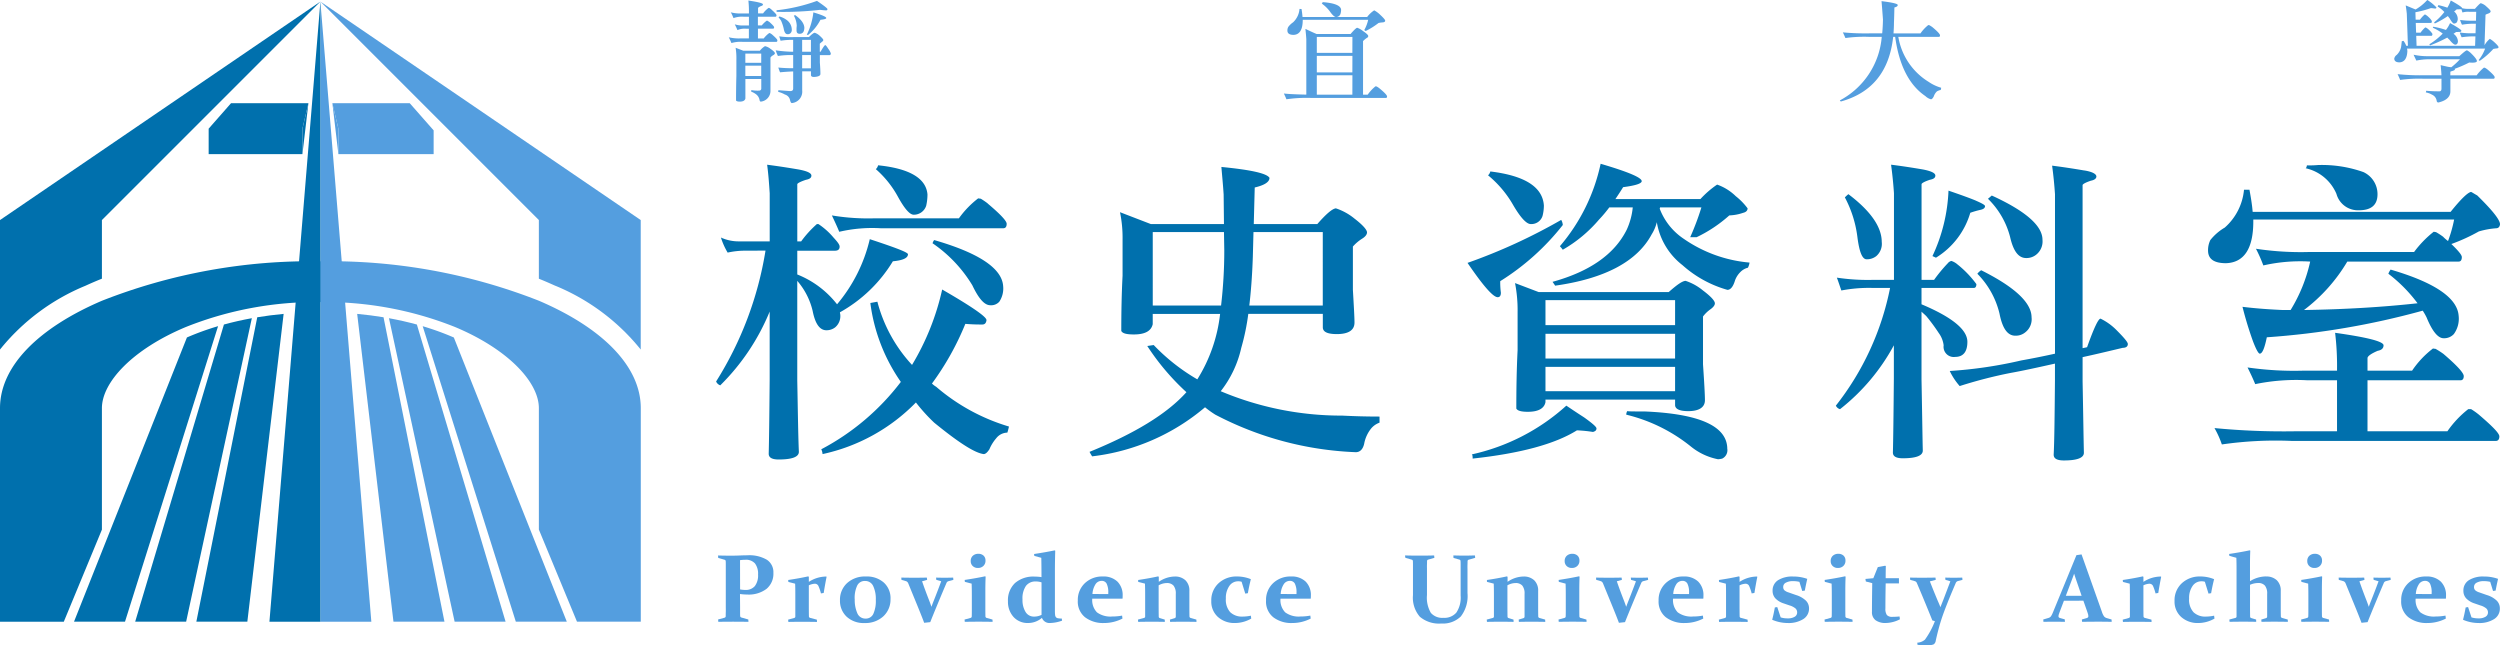 <svg xmlns="http://www.w3.org/2000/svg" xmlns:xlink="http://www.w3.org/1999/xlink" width="213.103" height="55" viewBox="0 0 213.103 55"><defs><clipPath id="a"><rect width="213.103" height="55" fill="none"/></clipPath></defs><g clip-path="url(#a)"><path d="M92.13,24.583A18.245,18.245,0,0,1,99.4,30.016V18.98L72.094.357,90.717,18.98v5c.484.193.953.4,1.413.607" transform="translate(-44.784 -0.222)" fill="#549edf"/><path d="M83.572,64.4c4.537,1.9,7.146,4.709,7.146,6.919V81.668l3.249,7.851h5.438v-18.2c0-3.617-3.344-6.873-8.687-9.159A48.593,48.593,0,0,0,72.1,58.8v3.476A29.877,29.877,0,0,1,83.572,64.4" transform="translate(-44.784 -36.525)" fill="#549edf"/><path d="M75.3,25.388v2.173h8.121V25.535l-2.039-2.317H74.788Z" transform="translate(-46.457 -14.422)" fill="#549edf"/><path d="M74.789,23.217l.512,4.344V25.388Z" transform="translate(-46.457 -14.422)" fill="#549edf"/><path d="M163.617,44.389a6.867,6.867,0,0,0-1.5.164,5.966,5.966,0,0,1-.574-1.285,3.613,3.613,0,0,0,1.559.328h2.6v-4.1c-.054-.82-.109-1.613-.219-2.434q1.272.164,2.707.41c.711.137,1.066.3,1.066.52,0,.191-.164.3-.464.355-.492.164-.739.3-.739.383V43.6h.328a9.026,9.026,0,0,1,1.34-1.477h.137a6.072,6.072,0,0,1,1.285,1.149c.328.356.519.6.519.766,0,.246-.137.355-.41.355h-3.2v2.024a8.084,8.084,0,0,1,3.391,2.543,13.32,13.32,0,0,0,2.79-5.552c2.16.711,3.254,1.121,3.254,1.285,0,.328-.438.52-1.286.6a12.23,12.23,0,0,1-4.512,4.348c0,.082.027.137.027.192a1.248,1.248,0,0,1-.438,1.094,1.2,1.2,0,0,1-.738.246c-.575,0-.958-.547-1.176-1.641a6.028,6.028,0,0,0-1.313-2.571v8.5c.055,2.871.082,4.868.137,6.071q0,.656-1.723.656c-.574,0-.848-.164-.848-.492.028-1.012.055-3.09.082-6.317v-5.8a18.938,18.938,0,0,1-4.211,6.289.6.6,0,0,1-.355-.328,29.769,29.769,0,0,0,4.211-11.157ZM184.182,50.3c-.027.246-.137.383-.355.383-.328,0-.793,0-1.45-.055a23.547,23.547,0,0,1-2.844,5.086,1.746,1.746,0,0,0,.355.274,16.865,16.865,0,0,0,6.208,3.391,4.943,4.943,0,0,1-.137.519,1.23,1.23,0,0,0-.957.492,3.461,3.461,0,0,0-.574.93c-.164.246-.3.383-.465.41-.766-.082-2.16-.984-4.239-2.68a14.83,14.83,0,0,1-1.559-1.722,15.759,15.759,0,0,1-7.958,4.4,1.142,1.142,0,0,0-.109-.41,20.558,20.558,0,0,0,6.782-5.743,15.119,15.119,0,0,1-2.6-6.727l.6-.109a12.564,12.564,0,0,0,2.954,5.387,21.517,21.517,0,0,0,2.57-6.426c2.516,1.449,3.774,2.324,3.774,2.6m.109-9.927c1.067.9,1.614,1.477,1.614,1.723,0,.273-.109.383-.3.383H175.185a12.4,12.4,0,0,0-3.555.3c-.191-.465-.41-.93-.629-1.395a18.8,18.8,0,0,0,3.692.246h7.137a7.994,7.994,0,0,1,1.641-1.7c.055,0,.136.027.219.027a5.937,5.937,0,0,1,.6.41M179.15,39.6a4.406,4.406,0,0,1-.109.957,1.1,1.1,0,0,1-1.067.766q-.492,0-1.312-1.477a8.556,8.556,0,0,0-1.914-2.407.613.613,0,0,0,.191-.328c2.707.274,4.1,1.121,4.211,2.489M185.6,47.4a2.034,2.034,0,0,1-.328,1.34.934.934,0,0,1-.766.3c-.492,0-.984-.547-1.532-1.7a11.6,11.6,0,0,0-3.391-3.582.858.858,0,0,1,.137-.274c3.8,1.094,5.77,2.406,5.88,3.911" transform="translate(-100.091 -23.021)" fill="#0070ad"/><path d="M250.391,42.434h6.235l-.027-2.516c-.055-.875-.137-1.668-.192-2.352,2.516.246,3.883.547,4.1.93,0,.356-.438.629-1.258.821l-.082,3.118h5.415c.766-.875,1.285-1.313,1.586-1.34a4.937,4.937,0,0,1,1.586.875c.711.547,1.066.957,1.066,1.176,0,.191-.164.383-.438.547a3.684,3.684,0,0,0-.766.656V48.04c.082,1.422.137,2.352.137,2.789,0,.656-.52.984-1.5.984-.766,0-1.175-.164-1.2-.547V50.091H258.7a19.434,19.434,0,0,1-.6,2.9,9.245,9.245,0,0,1-1.75,3.692,26.488,26.488,0,0,0,10.365,2.079c1.066.055,2.133.082,3.172.082v.52a1.632,1.632,0,0,0-.711.492,2.921,2.921,0,0,0-.6,1.313c-.109.465-.356.711-.711.711a28.031,28.031,0,0,1-11.978-3.2,8.157,8.157,0,0,1-.875-.629,18.129,18.129,0,0,1-9.626,4.184c-.027-.055-.109-.164-.219-.383,3.828-1.559,6.591-3.227,8.259-5.086a20.49,20.49,0,0,1-3.337-3.938l.547-.082a16.722,16.722,0,0,0,3.719,2.926,13.287,13.287,0,0,0,1.942-5.578h-5.743v.875c-.137.6-.684.875-1.613.875-.6,0-.958-.082-1.067-.3,0-1.586.028-3.172.109-4.7V43.774a10.765,10.765,0,0,0-.219-2.352Zm5.989,6.946a40.669,40.669,0,0,0,.274-4.676l-.027-1.586h-6.071V49.38Zm2.707-4.157c-.055,1.641-.164,3.008-.3,4.157h6.262V43.117h-5.907Z" transform="translate(-152.294 -23.335)" fill="#0070ad"/><path d="M338.342,42.067a20.7,20.7,0,0,1-5.333,4.786,6.65,6.65,0,0,0,.055.985c0,.274-.109.383-.273.383-.383,0-1.231-.957-2.571-2.926a47.893,47.893,0,0,0,7.985-3.664,1,1,0,0,1,.137.438m1.832,16.408c.683.492,1.039.793,1.039.93,0,.164-.109.246-.3.3a11.433,11.433,0,0,0-1.367-.137c-1.887,1.176-4.841,1.969-8.888,2.407,0-.246-.028-.355-.082-.355a17.654,17.654,0,0,0,8.067-4.157c.246.164.766.52,1.532,1.012M336.729,40.4a3.617,3.617,0,0,1-.109.875.993.993,0,0,1-1.012.711c-.355,0-.848-.52-1.477-1.586a9.143,9.143,0,0,0-2.161-2.57.61.61,0,0,0,.192-.328c2.926.355,4.458,1.312,4.567,2.9m-.437,7.384h11.075c.711-.629,1.176-.957,1.449-.957a4.577,4.577,0,0,1,1.477.821c.656.492,1.012.875,1.012,1.094,0,.164-.137.328-.356.492a2.826,2.826,0,0,0-.656.629v4.075c.109,1.586.164,2.626.164,3.063,0,.6-.492.93-1.422.93-.711,0-1.093-.164-1.121-.492v-.492H336.865v.219c-.109.547-.629.821-1.5.821-.547,0-.875-.082-.985-.274,0-1.7.027-3.336.109-4.977V49.478a12.046,12.046,0,0,0-.219-2.461Zm11.622.683H336.865V50.6h11.048Zm0,2.871H336.865v2.106h11.048Zm0,2.817H336.865v2.078h11.048ZM345.07,38.321c0,.219-.547.383-1.586.52-.219.355-.437.683-.656,1.012h7.247a8.069,8.069,0,0,1,1.421-1.231,4.312,4.312,0,0,1,1.586.985,5.474,5.474,0,0,1,1.012,1.039c0,.191-.137.328-.383.383a4,4,0,0,1-1.176.219,11.727,11.727,0,0,1-2.79,1.86H349.2a22.054,22.054,0,0,0,.957-2.543h-3.528a.282.282,0,0,1-.027.109,5.389,5.389,0,0,0,2.051,2.571,11.575,11.575,0,0,0,5.606,2.024,1.369,1.369,0,0,1-.137.438,1.348,1.348,0,0,0-.656.383,1.918,1.918,0,0,0-.438.684q-.245.82-.656.82a9.684,9.684,0,0,1-3.828-2.105,5.825,5.825,0,0,1-2.188-3.665,3.458,3.458,0,0,1-.438,1.039c-1.23,2.3-3.965,3.773-8.231,4.375-.027-.055-.109-.164-.219-.328q4.758-1.313,6.317-4.43a5.9,5.9,0,0,0,.52-1.914h-2a11.055,11.055,0,0,1-.875,1.039,11.648,11.648,0,0,1-3.09,2.57,3.039,3.039,0,0,0-.246-.3,15.921,15.921,0,0,0,3.473-7.028c2.324.683,3.5,1.176,3.5,1.477m7.3,22.834a.793.793,0,0,1-.438.821,1.887,1.887,0,0,1-.356.055,5.28,5.28,0,0,1-2.324-1.094,14.011,14.011,0,0,0-5.5-2.707.71.71,0,0,1,.082-.3c.137.027.629.027,1.477.027q7.056.288,7.055,3.2" transform="translate(-205.127 -22.887)" fill="#0070ad"/><path d="M423.442,45.538a8.855,8.855,0,0,1,1.641,1.7c0,.219-.082.328-.219.328h-4.458v1.394c2.6,1.094,3.91,2.16,3.91,3.2,0,.847-.355,1.285-1.039,1.285a.87.87,0,0,1-.984-.985,2.219,2.219,0,0,0-.41-1.039,15.985,15.985,0,0,0-1.067-1.449c-.164-.164-.3-.273-.41-.383v5.77c.055,2.9.082,4.9.109,6.071,0,.437-.574.656-1.7.656-.574,0-.848-.164-.848-.492.027-1.012.055-3.09.082-6.317V52.457A17.454,17.454,0,0,1,413.46,57.9a.556.556,0,0,1-.355-.3,23.64,23.64,0,0,0,4.622-10.036H416.2a12.48,12.48,0,0,0-2.626.219c-.109-.3-.219-.656-.383-1.094a17.838,17.838,0,0,0,3.008.191h1.859V39.495c-.055-.821-.136-1.614-.246-2.434.875.109,1.777.246,2.735.41.683.137,1.039.3,1.039.52,0,.191-.164.3-.465.355-.492.164-.711.3-.711.383v8.149h1.067a12.932,12.932,0,0,1,1.175-1.422.545.545,0,0,1,.3-.191,1.523,1.523,0,0,1,.492.273m-6.427-1.887a1.379,1.379,0,0,1-.465,1.2,1.292,1.292,0,0,1-.82.274c-.383,0-.629-.629-.793-1.914a9.732,9.732,0,0,0-1.067-3.364,3.763,3.763,0,0,1,.3-.274c1.887,1.422,2.844,2.789,2.844,4.075m8.012-3.528c.492.219.766.355.793.465q0,.247-.41.328a7.722,7.722,0,0,0-.847.246,6.689,6.689,0,0,1-2.926,3.829l-.3-.137a14.4,14.4,0,0,0,1.368-5.579c1.039.356,1.8.629,2.324.848m9.243-2.571c.683.109,1.039.3,1.039.52,0,.164-.164.3-.465.355-.492.164-.711.3-.711.383V52.7c.137-.027.274-.055.383-.082.575-1.614.958-2.434,1.149-2.434a4.947,4.947,0,0,1,1.313.93c.656.656,1.012,1.066,1.012,1.23,0,.219-.164.328-.437.328-1.258.3-2.407.574-3.419.793v2.079c.055,2.871.082,4.867.11,6.071,0,.438-.574.656-1.7.656-.6,0-.875-.164-.875-.492.055-1.012.082-3.09.109-6.317V54.016c-1.586.356-2.844.629-3.773.793a39.018,39.018,0,0,0-4.348,1.121,5.492,5.492,0,0,1-.847-1.285,37.168,37.168,0,0,0,6.1-.9q1.395-.247,2.871-.575V39.577c-.055-.821-.137-1.641-.246-2.434.875.109,1.777.246,2.735.41m-4.485,12.525a1.407,1.407,0,0,1-.52,1.258,1.267,1.267,0,0,1-.875.3c-.656,0-1.094-.629-1.34-1.887a7.2,7.2,0,0,0-1.887-3.391,1.2,1.2,0,0,1,.328-.3c2.844,1.422,4.293,2.762,4.293,4.02m.93-6.618a1.439,1.439,0,0,1-.519,1.258,1.314,1.314,0,0,1-.875.3c-.656,0-1.094-.6-1.367-1.8a6.99,6.99,0,0,0-1.887-3.254c.082-.055.191-.164.328-.274,2.871,1.313,4.321,2.571,4.321,3.774" transform="translate(-256.614 -23.022)" fill="#0070ad"/><path d="M521.742,42.192c-.027.191-.109.3-.274.328a7.1,7.1,0,0,0-1.531.274,15.421,15.421,0,0,1-2.324,1.066c-.054,0-.082-.027-.082-.055a1.506,1.506,0,0,1-.219-.164v-.027a11.5,11.5,0,0,0,.52-1.832H500.713v.164c0,2.324-.793,3.5-2.324,3.555-.985,0-1.5-.328-1.531-1.012a1.991,1.991,0,0,1,.191-.957,4.405,4.405,0,0,1,1.231-1.066,4.9,4.9,0,0,0,1.641-3.227h.465c.109.6.219,1.23.273,1.887h16.873c.875-1.094,1.476-1.668,1.75-1.7.109.055.274.164.519.3,1.285,1.258,1.942,2.078,1.942,2.461M516.929,53.24q1.723,1.476,1.723,1.887c0,.246-.109.355-.273.355h-7.931v4.348h6.809a8.62,8.62,0,0,1,1.777-1.887h.247a6.1,6.1,0,0,1,.656.465c1.149.985,1.75,1.586,1.75,1.86,0,.246-.109.383-.3.383H503.994a32.058,32.058,0,0,0-5.961.3,8.041,8.041,0,0,0-.629-1.395,61.432,61.432,0,0,0,6.809.274h3.637V55.482h-2.516a17.225,17.225,0,0,0-4.457.328c-.191-.465-.41-.93-.656-1.422a27.8,27.8,0,0,0,4.813.273h2.817v-.109a23.73,23.73,0,0,0-.164-3.117c2.735.383,4.129.738,4.129,1.066,0,.246-.164.41-.492.465-.574.246-.875.465-.875.629v1.066h3.8a7.994,7.994,0,0,1,1.777-1.887c.055,0,.136.027.219.027a7.02,7.02,0,0,1,.684.438m-.027-9.981a3.745,3.745,0,0,0,.41.355.736.736,0,0,0,.219.191c.629.6.957.985.957,1.176,0,.274-.109.383-.274.383h-9.489a14.311,14.311,0,0,1-3.692,4.129q5.21-.082,9.681-.575a12.732,12.732,0,0,0-2.488-2.516,1.454,1.454,0,0,1,.191-.355c3.746,1.094,5.688,2.406,5.8,3.938a2.221,2.221,0,0,1-.41,1.559,1.117,1.117,0,0,1-.875.355c-.465,0-.957-.574-1.449-1.777a5.214,5.214,0,0,0-.328-.574,67.116,67.116,0,0,1-13.29,2.27c-.191.93-.383,1.394-.6,1.394-.109,0-.3-.328-.574-1.039a30.731,30.731,0,0,1-.9-2.953c1.094.137,2.243.219,3.446.274h.656a13.385,13.385,0,0,0,1.668-4.129,14.145,14.145,0,0,0-3.993.328,12.6,12.6,0,0,0-.629-1.422,25.452,25.452,0,0,0,4.622.274h8.86a9.049,9.049,0,0,1,1.669-1.723c.055,0,.109.028.191.028a5.968,5.968,0,0,1,.629.41m-6.809-5.524a2.07,2.07,0,0,1,1.2,1.887c0,.93-.547,1.368-1.586,1.368a1.9,1.9,0,0,1-1.914-1.395,3.718,3.718,0,0,0-2.625-2.188c.054-.027.082-.109.109-.246a7.536,7.536,0,0,0,.93-.027,10.6,10.6,0,0,1,3.883.6" transform="translate(-308.639 -23.066)" fill="#0070ad"/><path d="M167.581.873c.3.265.455.436.455.5,0,.095-.038.133-.1.133h-1.486v.738h.331a2.172,2.172,0,0,1,.426-.407c.019,0,.038.009.057.009.047.028.1.066.161.1.265.237.407.388.407.455,0,.085-.038.123-.1.123h-1.278v.833h.492a2.236,2.236,0,0,1,.473-.464c.019,0,.038.009.057.009a1.35,1.35,0,0,1,.18.114c.3.265.455.426.455.5,0,.094-.038.132-.1.132h-2.841a2.7,2.7,0,0,0-.975.1c-.066-.161-.142-.322-.227-.492a3.672,3.672,0,0,0,1.022.095h.691V2.53h-.208a1.523,1.523,0,0,0-.767.114c-.066-.161-.142-.322-.227-.492a2.222,2.222,0,0,0,.8.095h.407V1.507h-.407a2.112,2.112,0,0,0-.909.114,4.566,4.566,0,0,0-.227-.492,3.08,3.08,0,0,0,.937.095h.606V1.062a8.042,8.042,0,0,0-.047-.937c.824.123,1.241.227,1.241.322,0,.075-.057.123-.152.142-.17.076-.265.133-.265.189v.445h.426a2.114,2.114,0,0,1,.473-.473c.019,0,.038.009.066.009l.17.114M165.2,4.4h1.42a1.6,1.6,0,0,1,.436-.388,1.128,1.128,0,0,1,.464.227c.246.17.379.294.379.379,0,.057-.057.123-.17.18a.6.6,0,0,0-.208.189V7.775a.92.92,0,0,1-.824.966c-.056,0-.095-.057-.113-.17a.773.773,0,0,0-.3-.464,1.58,1.58,0,0,0-.407-.218.752.752,0,0,0,.009-.133,3.027,3.027,0,0,0,.644.047c.133,0,.208-.066.208-.18V6.81h-1.354V8.476c-.038.17-.2.265-.474.265-.18,0-.284-.038-.322-.095,0-.719.009-1.411.028-2.092V5.191a5.522,5.522,0,0,0-.066-1.042Zm1.534.246h-1.354v.786h1.354Zm0,1.032h-1.354v.881h1.354Zm4.97-2.566c.209.189.322.313.322.379,0,.047-.038.095-.1.142-.047.038-.114.095-.2.17V4.49h.066q.312-.554.4-.568c.038,0,.123.1.256.313a1.409,1.409,0,0,1,.217.388c0,.095-.038.152-.1.152h-.833v.634c.028.379.047.7.047.975,0,.152-.189.237-.549.255-.171,0-.256-.056-.256-.17V6.156h-.748V7.785a.977.977,0,0,1-.88,1.079c-.066,0-.123-.095-.161-.275a.622.622,0,0,0-.435-.454,2.215,2.215,0,0,0-.568-.227.419.419,0,0,1,.019-.142c.227.019.558.047,1,.076.17,0,.256-.066.256-.218V6.166c-.454.019-.833.047-1.117.076-.066-.152-.114-.294-.152-.407a11.694,11.694,0,0,0,1.269.057V4.774a7.121,7.121,0,0,0-1.3.076,3.426,3.426,0,0,1-.189-.483,10.608,10.608,0,0,0,1.468.123h.019V3.477a5.7,5.7,0,0,0-1.07.076c-.038-.114-.076-.246-.114-.379a6.228,6.228,0,0,0,1.212.066H170.8c.246-.246.407-.369.5-.369a1.214,1.214,0,0,1,.4.237m.682-2.244a.119.119,0,0,1-.133.1c-.171-.009-.341-.028-.5-.047a27.433,27.433,0,0,1-3.7.17.5.5,0,0,1-.009-.133,14.722,14.722,0,0,0,3.446-.8c.6.407.9.644.9.71m-3.522.89a1.031,1.031,0,0,1,.474.833.385.385,0,0,1-.133.341.342.342,0,0,1-.227.066c-.17,0-.275-.161-.331-.492a3.705,3.705,0,0,0-.218-.653,1.442,1.442,0,0,0-.218-.284.854.854,0,0,0,.067-.085,1.778,1.778,0,0,1,.587.275m1.543.729c-.019.322-.151.474-.4.474-.18,0-.265-.095-.265-.294V2.53c0-.076.009-.161.019-.255a1.968,1.968,0,0,0-.246-.862c.057-.019.095-.038.095-.057.53.369.8.748.8,1.127m-.189,2.007h.748V3.477h-.748Zm0,1.411h.748V4.773h-.748Zm2.055-4.289c0,.076-.17.123-.493.152a3.987,3.987,0,0,1-1.051,1.288.333.333,0,0,1-.114-.019,5.606,5.606,0,0,0,.559-1.9c.729.218,1.1.379,1.1.483" transform="translate(-101.846 -0.078)" fill="#549edf"/><path d="M291.673,3.192h2.906c.3-.35.492-.53.568-.53a1.665,1.665,0,0,1,.474.265c.3.208.464.35.464.445a.179.179,0,0,1-.114.152,1.942,1.942,0,0,0-.331.275V8.362h.4a3.321,3.321,0,0,1,.663-.71c.019,0,.047.009.086.009a1.547,1.547,0,0,1,.246.161c.436.36.653.587.653.7,0,.076-.038.123-.095.123h-6.325a11.713,11.713,0,0,0-2.159.113c-.066-.17-.142-.331-.217-.492.4.047,1.041.076,1.913.095V3.647c-.01-.208-.038-.5-.076-.89.35.17.663.313.947.436m5.416-1.647c.284.265.436.436.436.511,0,.095-.095.151-.284.151a2.272,2.272,0,0,0-.284.047,6.374,6.374,0,0,1-1.089.682.343.343,0,0,1-.123-.085,3.209,3.209,0,0,0,.331-.871H290.5V1.99c0,.833-.265,1.259-.776,1.278-.341,0-.521-.114-.53-.35a.6.6,0,0,1,.075-.331,1.713,1.713,0,0,1,.407-.388,1.752,1.752,0,0,0,.549-1.146c.1.009.161.009.171.009q.056.327.085.682h5.511a2.315,2.315,0,0,1,.6-.568,2.284,2.284,0,0,1,.5.369m-2.357,1.9H291.7V4.8h3.03Zm0,1.61H291.7V6.468h3.03Zm0,1.657H291.7V8.362h3.03Zm-.966-5.6a1.2,1.2,0,0,1-.047.35.391.391,0,0,1-.388.284c-.114,0-.284-.142-.492-.436a3.012,3.012,0,0,0-.72-.71c.038-.019.057-.066.076-.123,1.013.075,1.533.294,1.571.634" transform="translate(-179.453 -0.295)" fill="#549edf"/><path d="M421.9,2.481c.435.36.654.6.654.7s-.038.133-.1.133H419a5.574,5.574,0,0,0,2.6,3.844,3.57,3.57,0,0,0,1.051.492.555.555,0,0,1-.038.189,1.216,1.216,0,0,0-.312.114,1.006,1.006,0,0,0-.275.426c-.085.17-.17.256-.246.256a1.106,1.106,0,0,1-.474-.275q-2.073-1.406-2.575-5.046h-.17c-.322,2.945-1.808,4.772-4.459,5.51a.284.284,0,0,1-.085-.095,6.748,6.748,0,0,0,3.57-5.416h-1.07a11.544,11.544,0,0,0-2.026.1c-.066-.161-.142-.322-.218-.483a20.277,20.277,0,0,0,2.263.085h1.089c.038-.379.057-.767.066-1.184-.056-.738-.094-1.259-.123-1.562.918.114,1.382.218,1.382.331,0,.095-.094.161-.284.208-.01.436-.019.871-.038,1.3,0,.322-.019.625-.038.909h2.3a3.31,3.31,0,0,1,.663-.71c.028,0,.056.009.085.009a2.169,2.169,0,0,1,.256.161" transform="translate(-257.185 -0.171)" fill="#549edf"/><path d="M544.543.692V.7a2.068,2.068,0,0,0,.549.057h.54c.284-.322.455-.483.5-.483a1.137,1.137,0,0,1,.492.294c.227.2.35.331.35.4-.01.086-.086.152-.237.2-.133.047-.2.085-.2.1l-.085,2.594a1.8,1.8,0,0,1,.454-.549,2.144,2.144,0,0,1,.4.3c.227.208.341.35.341.407q0,.114-.228.114c-.094.019-.17.028-.217.038a6.57,6.57,0,0,1-1.155,1.013.275.275,0,0,1-.095-.066,3.318,3.318,0,0,0,.55-.975h-6.657a1.046,1.046,0,0,1,.029.227c-.029.625-.265.937-.7.947-.265-.01-.407-.114-.417-.313a.492.492,0,0,1,.208-.322,1.327,1.327,0,0,0,.369-.644c.028-.18.047-.36.067-.53a.456.456,0,0,0,.142-.028,1.624,1.624,0,0,1,.237.426h.142l-.095-2.736c-.028-.256-.057-.493-.095-.71l.842.35a4.159,4.159,0,0,0,1-.814,4.022,4.022,0,0,1,.776.634c0,.076-.038.1-.113.1-.161-.019-.284-.038-.36-.038a8.141,8.141,0,0,1-1.316.35l.019.635h.369a2.349,2.349,0,0,1,.388-.426.07.07,0,0,1,.047-.019,1.264,1.264,0,0,1,.294.218,1.364,1.364,0,0,1,.284.341c0,.095-.019.151-.056.161h-1.316l.029.833H541a2.19,2.19,0,0,1,.388-.436.4.4,0,0,1,.047-.009.991.991,0,0,1,.284.208,1.517,1.517,0,0,1,.293.341c0,.095-.028.152-.066.161h-1.316l.029.852h4.989l.028-.8h-.237a6.962,6.962,0,0,0-.937.075,2.614,2.614,0,0,1-.161-.407,6.56,6.56,0,0,0,1.127.066h.218l.028-.814h-.237a5.541,5.541,0,0,0-.947.085,2.592,2.592,0,0,1-.161-.407,6.67,6.67,0,0,0,1.136.066h.218l.019-.758h-.568a1.566,1.566,0,0,0-.6.057c-.038-.095-.066-.2-.1-.294a.139.139,0,0,1-.086.019c-.1,0-.208.009-.312.009a1.671,1.671,0,0,1-.218.18.839.839,0,0,1,.313.634.519.519,0,0,1-.047.209c-.019.1-.114.17-.265.189q-.128,0-.369-.426c-.056-.076-.113-.142-.161-.218A7.7,7.7,0,0,1,542.224,2c-.028-.009-.047-.038-.067-.095a5.079,5.079,0,0,0,.871-.88,2.6,2.6,0,0,0-.568-.464c.01-.019.029-.067.057-.123a6.03,6.03,0,0,1,.767.218,3.3,3.3,0,0,0,.293-.615q.966.539.966.653m.852,3.939c.265.274.407.464.407.577-.009.095-.152.133-.417.133-.019,0-.1-.009-.246-.009a10.255,10.255,0,0,1-1.221.53c0,.019.009.038.009.057q0,.071-.256.142c-.095.028-.133.047-.133.066V6.42h2.244a3.55,3.55,0,0,1,.615-.653c.028,0,.057.009.086.009a1.626,1.626,0,0,1,.227.151c.4.341.606.559.606.653s-.038.133-.1.133h-3.674v1.07c0,.474-.35.8-1.032.957-.085-.009-.133-.066-.142-.18a.676.676,0,0,0-.4-.492,1.54,1.54,0,0,0-.52-.189.464.464,0,0,0,.028-.142,10.971,10.971,0,0,0,1.155.047c.095-.009.152-.085.152-.227V6.714h-1.5a11.64,11.64,0,0,0-2.026.1,4.41,4.41,0,0,0-.218-.492,18.562,18.562,0,0,0,2.31.094h1.43V6.354c-.019-.341-.047-.606-.066-.8q.3.071.625.142c.114.019.208.029.284.038a6.585,6.585,0,0,0,.739-.682H541.74a5.444,5.444,0,0,0-1.1.114c-.1-.209-.18-.379-.236-.5a5.4,5.4,0,0,0,1.278.123h2.623c.36-.331.577-.5.653-.5a1.5,1.5,0,0,1,.436.35m-.918-2.017c0,.076-.057.1-.151.1s-.208.009-.3.009c-.075.057-.142.1-.217.152a.829.829,0,0,1,.378.653.314.314,0,0,1-.038.142c-.019.076-.076.114-.18.133q-.17,0-.511-.426a1.579,1.579,0,0,1-.18-.18,12.437,12.437,0,0,1-1.458.663c-.029-.009-.047-.038-.066-.095a5.953,5.953,0,0,0,1.136-.909,4.262,4.262,0,0,0-.843-.5.285.285,0,0,1,.038-.085,6.822,6.822,0,0,1,1.079.275,2.785,2.785,0,0,0,.35-.587q.966.54.966.653" transform="translate(-334.668 -0.001)" fill="#549edf"/><path d="M163.472,129.339c0,.162,0,.306,0,.434s0,.243.006.345a.138.138,0,0,0,.1.129l.594.17.012.2q-.626-.012-1.308-.012-.705,0-1.259.012l-.02-.2.541-.149a.133.133,0,0,0,.109-.125c0-.108,0-.228.006-.361s0-.28,0-.442v-3.216c0-.134,0-.257,0-.367s0-.211-.006-.3a.131.131,0,0,0-.1-.133l-.54-.157-.013-.206q.565.016,1.118.016.38,0,.736-.016t.652-.016a2.966,2.966,0,0,1,1.65.377,1.262,1.262,0,0,1,.561,1.12,1.676,1.676,0,0,1-.583,1.362,2.5,2.5,0,0,1-1.644.486,4.685,4.685,0,0,1-.621-.045Zm0-1.485a2.4,2.4,0,0,0,.455.044,1,1,0,0,0,.8-.325,1.487,1.487,0,0,0,.277-.983,1.455,1.455,0,0,0-.262-.95,1.02,1.02,0,0,0-.827-.313,3.144,3.144,0,0,0-.448.032Z" transform="translate(-100.386 -77.611)" fill="#549edf"/><path d="M177.356,130q.932-.137,1.7-.307l.061.032v.436a2.736,2.736,0,0,1,1.493-.456l.02.028q-.129.642-.246,1.372l-.234.041a3.719,3.719,0,0,0-.206-.613.331.331,0,0,0-.315-.214,1.314,1.314,0,0,0-.513.137v1.731q0,.626.008.9a.136.136,0,0,0,.1.141l.577.153.012.194q-.67-.012-1.279-.012-.581,0-1.162.012l-.02-.194.513-.141a.125.125,0,0,0,.1-.121q0-.174,0-.5v-1.348q0-.657-.016-.956l-.577-.149Z" transform="translate(-110.171 -80.561)" fill="#549edf"/><path d="M193.322,131.627a1.944,1.944,0,0,1-.613,1.491,2.254,2.254,0,0,1-1.6.571,2.127,2.127,0,0,1-1.525-.539,1.852,1.852,0,0,1-.569-1.41,1.912,1.912,0,0,1,.6-1.45,2.246,2.246,0,0,1,1.614-.567,2.165,2.165,0,0,1,1.53.523,1.793,1.793,0,0,1,.565,1.382m-3.051.032a2.766,2.766,0,0,0,.22,1.192.734.734,0,0,0,.7.458.7.7,0,0,0,.664-.4,2.662,2.662,0,0,0,.212-1.2,2.565,2.565,0,0,0-.224-1.176.739.739,0,0,0-.7-.43.707.707,0,0,0-.66.387,2.477,2.477,0,0,0-.216,1.17" transform="translate(-117.414 -80.581)" fill="#549edf"/><path d="M202.807,129.968q.529.012,1.114.012.557,0,1.065-.012l.024.194-.431.121q.258.755.609,1.65.093.238.189.525.1-.278.2-.525.323-.811.633-1.65l-.419-.121-.02-.194q.295.012.735.012.363,0,.722-.012l.02.194-.436.117a.267.267,0,0,0-.157.158q-.315.734-.741,1.761t-.639,1.568l-.517.056q-.222-.593-.643-1.618t-.716-1.747a.32.32,0,0,0-.177-.181l-.4-.113Z" transform="translate(-125.98 -80.734)" fill="#549edf"/><path d="M217.061,126.848q.993-.149,1.743-.311l.044.033q-.024.557-.024,1.186v1.521q0,.48.008.67a.139.139,0,0,0,.1.137l.5.141.012.194q-.6-.012-1.186-.012t-1.186.012l-.02-.194.512-.141a.126.126,0,0,0,.1-.121q.008-.157.008-.528v-1.3q0-.529-.016-.973l-.577-.149Zm1.776-1.646a.6.6,0,0,1-.18.452.647.647,0,0,1-.47.173.609.609,0,0,1-.438-.164.56.56,0,0,1-.171-.425.58.58,0,0,1,.181-.452.674.674,0,0,1,.472-.166.631.631,0,0,1,.436.151.547.547,0,0,1,.169.43" transform="translate(-134.832 -77.413)" fill="#549edf"/><path d="M229.042,124.154q.985-.149,1.759-.311l.048.032q-.028.864-.028,1.856v2.195q0,.528,0,1.089a2.745,2.745,0,0,0,.016.331.375.375,0,0,0,.071.191.284.284,0,0,0,.167.091,1.813,1.813,0,0,0,.331.028l.025.178a3.2,3.2,0,0,1-1.005.2.683.683,0,0,1-.71-.44,1.786,1.786,0,0,1-1.17.44,1.6,1.6,0,0,1-1.263-.527,1.92,1.92,0,0,1-.464-1.318,2.013,2.013,0,0,1,.6-1.56,2.387,2.387,0,0,1,1.677-.551,4.133,4.133,0,0,1,.581.045q0-.852-.016-1.646l-.593-.161Zm.638,2.417a1.464,1.464,0,0,0-.488-.077,1,1,0,0,0-.843.381,1.884,1.884,0,0,0-.291,1.148,1.939,1.939,0,0,0,.258,1.065.818.818,0,0,0,.727.4,1.374,1.374,0,0,0,.638-.149Z" transform="translate(-140.899 -76.929)" fill="#549edf"/><path d="M246.336,133.309a3.429,3.429,0,0,1-1.574.379,2.537,2.537,0,0,1-1.608-.486,1.706,1.706,0,0,1-.624-1.434,1.948,1.948,0,0,1,.6-1.475,2.125,2.125,0,0,1,1.528-.571,1.7,1.7,0,0,1,1.252.438,1.623,1.623,0,0,1,.442,1.209c0,.078,0,.158-.012.242h-2.579a1.5,1.5,0,0,0,.4,1.166,1.94,1.94,0,0,0,1.305.355,4.474,4.474,0,0,0,.839-.077Zm-1.21-2.09v-.1a1.645,1.645,0,0,0-.139-.787.461.461,0,0,0-.426-.238.62.62,0,0,0-.547.329,1.712,1.712,0,0,0-.236.793Z" transform="translate(-150.656 -80.581)" fill="#549edf"/><path d="M256.1,130q.932-.137,1.7-.307l.061.032v.432a2.431,2.431,0,0,1,1.348-.452,1.279,1.279,0,0,1,.924.321,1.2,1.2,0,0,1,.335.91v1.416q0,.5.008.746a.133.133,0,0,0,.1.137l.488.141.012.194q-.577-.012-1.162-.012-.606,0-1.089.012l-.016-.194.4-.121a.131.131,0,0,0,.1-.121c0-.041,0-.125,0-.254v-1.691a1.056,1.056,0,0,0-.194-.712.736.736,0,0,0-.577-.216,1.439,1.439,0,0,0-.69.194v1.735q0,.5.008.924a.126.126,0,0,0,.093.133l.419.129.008.194q-.5-.012-1.09-.012t-1.182.012l-.02-.194.521-.141a.118.118,0,0,0,.093-.121q0-.258,0-.5v-1.328q0-.528-.016-.976l-.577-.149Z" transform="translate(-159.084 -80.561)" fill="#549edf"/><path d="M275.969,133.31a2.775,2.775,0,0,1-1.384.379,2.087,2.087,0,0,1-1.452-.513,1.749,1.749,0,0,1-.569-1.368,1.967,1.967,0,0,1,.619-1.509,2.225,2.225,0,0,1,1.579-.577,3.083,3.083,0,0,1,1.174.23q-.145.569-.254,1.194l-.222.036-.311-1.009a.871.871,0,0,0-.294-.041.9.9,0,0,0-.755.4,1.783,1.783,0,0,0-.294,1.075,1.582,1.582,0,0,0,.373,1.16,1.439,1.439,0,0,0,1.063.373,3.36,3.36,0,0,0,.694-.077Z" transform="translate(-169.312 -80.582)" fill="#549edf"/><path d="M288.691,133.309a3.429,3.429,0,0,1-1.574.379,2.537,2.537,0,0,1-1.608-.486,1.706,1.706,0,0,1-.624-1.434,1.948,1.948,0,0,1,.6-1.475,2.125,2.125,0,0,1,1.528-.571,1.7,1.7,0,0,1,1.252.438,1.623,1.623,0,0,1,.442,1.209,2.414,2.414,0,0,1-.012.242h-2.579a1.5,1.5,0,0,0,.4,1.166,1.939,1.939,0,0,0,1.305.355,4.475,4.475,0,0,0,.839-.077Zm-1.21-2.09v-.1a1.645,1.645,0,0,0-.139-.787.461.461,0,0,0-.426-.238.62.62,0,0,0-.547.329,1.712,1.712,0,0,0-.236.793Z" transform="translate(-176.966 -80.581)" fill="#549edf"/><path d="M316.147,124.983q.561.016,1.243.016.7,0,1.243-.016l.02.206-.525.149a.127.127,0,0,0-.1.121c0,.1,0,.2-.006.313s0,.232,0,.361v2.223a2.564,2.564,0,0,0,.331,1.523,1.282,1.282,0,0,0,1.073.422,1.333,1.333,0,0,0,1.1-.446,2.285,2.285,0,0,0,.365-1.447v-2.276q0-.194,0-.361t-.008-.313a.126.126,0,0,0-.1-.121l-.5-.141-.012-.214q.536.016.928.016.363,0,.912-.016l.02.206-.549.157a.131.131,0,0,0-.1.133q0,.137-.006.3t0,.367v2.05a2.846,2.846,0,0,1-.571,1.991,2.178,2.178,0,0,1-1.66.6,2.53,2.53,0,0,1-1.828-.575,2.483,2.483,0,0,1-.589-1.842v-2.227q0-.2,0-.367t-.006-.3a.13.13,0,0,0-.1-.133l-.541-.157Z" transform="translate(-196.385 -77.637)" fill="#549edf"/><path d="M334.583,130q.932-.137,1.7-.307l.061.032v.432a2.431,2.431,0,0,1,1.348-.452,1.28,1.28,0,0,1,.924.321,1.2,1.2,0,0,1,.335.91v1.416q0,.5.008.746a.133.133,0,0,0,.1.137l.488.141.012.194q-.577-.012-1.162-.012-.606,0-1.089.012l-.016-.194.4-.121a.131.131,0,0,0,.1-.121c0-.041,0-.125,0-.254v-1.691a1.056,1.056,0,0,0-.194-.712.736.736,0,0,0-.577-.216,1.439,1.439,0,0,0-.69.194v1.735q0,.5.008.924a.126.126,0,0,0,.093.133l.419.129.008.194q-.5-.012-1.089-.012t-1.182.012l-.02-.194.52-.141a.118.118,0,0,0,.093-.121q0-.258,0-.5v-1.328q0-.528-.016-.976l-.577-.149Z" transform="translate(-207.837 -80.561)" fill="#549edf"/><path d="M350.712,126.848q.993-.149,1.743-.311l.044.033q-.024.557-.024,1.186v1.521q0,.48.008.67a.139.139,0,0,0,.1.137l.5.141.012.194q-.6-.012-1.186-.012t-1.186.012l-.02-.194.512-.141a.126.126,0,0,0,.1-.121q.008-.157.008-.528v-1.3q0-.529-.016-.973l-.577-.149Zm1.776-1.646a.6.6,0,0,1-.18.452.647.647,0,0,1-.47.173.609.609,0,0,1-.438-.164.56.56,0,0,1-.171-.425.58.58,0,0,1,.181-.452.674.674,0,0,1,.472-.166.631.631,0,0,1,.436.151.547.547,0,0,1,.169.43" transform="translate(-217.854 -77.413)" fill="#549edf"/><path d="M359.141,129.968q.529.012,1.114.012.557,0,1.065-.012l.024.194-.432.121q.258.755.609,1.65.093.238.189.525.1-.278.2-.525.323-.811.633-1.65l-.419-.121-.02-.194q.295.012.735.012.363,0,.722-.012l.02.194-.436.117a.267.267,0,0,0-.157.158q-.315.734-.741,1.761t-.639,1.568l-.517.056q-.222-.593-.643-1.618t-.716-1.747a.319.319,0,0,0-.177-.181l-.4-.113Z" transform="translate(-223.092 -80.734)" fill="#549edf"/><path d="M377.024,133.309a3.429,3.429,0,0,1-1.574.379,2.537,2.537,0,0,1-1.608-.486,1.706,1.706,0,0,1-.624-1.434,1.948,1.948,0,0,1,.6-1.475,2.125,2.125,0,0,1,1.528-.571,1.7,1.7,0,0,1,1.252.438,1.623,1.623,0,0,1,.442,1.209c0,.078,0,.158-.012.242h-2.579a1.5,1.5,0,0,0,.4,1.166,1.94,1.94,0,0,0,1.305.355,4.475,4.475,0,0,0,.839-.077Zm-1.21-2.09v-.1a1.645,1.645,0,0,0-.139-.787.461.461,0,0,0-.426-.238.62.62,0,0,0-.547.329,1.712,1.712,0,0,0-.236.793Z" transform="translate(-231.837 -80.581)" fill="#549edf"/><path d="M386.787,130q.932-.137,1.7-.307l.061.032v.436a2.736,2.736,0,0,1,1.493-.456l.02.028q-.129.642-.246,1.372l-.234.041a3.717,3.717,0,0,0-.206-.613.331.331,0,0,0-.315-.214,1.314,1.314,0,0,0-.513.137v1.731q0,.626.008.9a.135.135,0,0,0,.1.141l.577.153.012.194q-.67-.012-1.279-.012-.581,0-1.162.012l-.02-.194.513-.141a.125.125,0,0,0,.1-.121q0-.174,0-.5v-1.348q0-.657-.016-.956l-.577-.149Z" transform="translate(-240.266 -80.561)" fill="#549edf"/><path d="M401.106,130.178a2.376,2.376,0,0,0-.549-.061,1.226,1.226,0,0,0-.6.129.4.4,0,0,0-.232.367.375.375,0,0,0,.1.281.935.935,0,0,0,.347.183l.645.226a2.086,2.086,0,0,1,.843.478.923.923,0,0,1,.266.656,1.044,1.044,0,0,1-.5.922,2.34,2.34,0,0,1-1.309.329,3.367,3.367,0,0,1-1.331-.278q.137-.54.225-1.049l.206-.033.291.88a1.934,1.934,0,0,0,.618.084,1.082,1.082,0,0,0,.569-.133.415.415,0,0,0,.218-.371.46.46,0,0,0-.131-.333,1.384,1.384,0,0,0-.522-.268l-.492-.17a1.687,1.687,0,0,1-.71-.43.933.933,0,0,1-.238-.648,1.027,1.027,0,0,1,.464-.9,2.258,2.258,0,0,1,1.279-.315,3.516,3.516,0,0,1,1.211.2q-.121.529-.206,1l-.222.032Z" transform="translate(-247.722 -80.581)" fill="#549edf"/><path d="M410.572,126.848q.993-.149,1.743-.311l.044.033q-.024.557-.024,1.186v1.521q0,.48.008.67a.139.139,0,0,0,.1.137l.5.141.012.194q-.6-.012-1.186-.012t-1.186.012l-.02-.194.512-.141a.126.126,0,0,0,.1-.121q.008-.157.008-.528v-1.3q0-.529-.016-.973l-.577-.149Zm1.776-1.646a.6.6,0,0,1-.18.452.647.647,0,0,1-.47.173.609.609,0,0,1-.438-.164.56.56,0,0,1-.171-.425.58.58,0,0,1,.181-.452.674.674,0,0,1,.472-.166.631.631,0,0,1,.436.151.547.547,0,0,1,.169.43" transform="translate(-255.038 -77.413)" fill="#549edf"/><path d="M421.484,128.8q-.024,1.259-.024,2.135a.927.927,0,0,0,.125.563.594.594,0,0,0,.48.155q.274,0,.6-.032l.032.242a2.732,2.732,0,0,1-1.2.315,1.411,1.411,0,0,1-.874-.236.84.84,0,0,1-.309-.712q0-.839.024-2.449l-.545-.141-.036-.218.674-.061.383-.948q.343-.061.626-.117l.056.028q-.012.488-.012,1.037h1.13v.44Z" transform="translate(-260.746 -79.073)" fill="#549edf"/><path d="M429.788,129.968q.536.012.973.012.565,0,1.2-.012l.02.194-.5.129q.157.4.3.755t.375.908q.105.23.226.536.121-.314.246-.625.327-.859.6-1.582l-.419-.121-.02-.194c.21.008.457.012.742.012q.371,0,.71-.012l.02.194-.388.1a.291.291,0,0,0-.185.166l-.315.742q-.525,1.255-.815,2.082-.186.536-.335,1.1t-.238.983a.478.478,0,0,1-.165.315,1.112,1.112,0,0,1-.545.084q-.444,0-.847-.032l-.02-.186a1.07,1.07,0,0,0,.653-.258,6.725,6.725,0,0,0,.819-1.5l.028-.077-.214-.06q-.726-1.8-1.319-3.184a.267.267,0,0,0-.182-.166l-.387-.109Z" transform="translate(-266.977 -80.734)" fill="#549edf"/><path d="M461.535,128.7l-.287.755c-.056.148-.1.267-.131.357a.7.7,0,0,0-.047.208.142.142,0,0,0,.036.1.244.244,0,0,0,.113.056l.388.113.012.21q-.585-.012-.952-.012-.384,0-.875.012l-.02-.2.432-.129a.4.4,0,0,0,.226-.147,1.738,1.738,0,0,0,.161-.313l2.01-4.895.436-.064,1.739,4.906a1.381,1.381,0,0,0,.183.381.468.468,0,0,0,.236.143l.4.117.012.2q-.545-.012-1.1-.012-.73,0-1.424.012l-.02-.2.4-.117a.281.281,0,0,0,.117-.061.149.149,0,0,0,.036-.109.776.776,0,0,0-.04-.212q-.04-.131-.117-.345l-.267-.759Zm.872-2.316q-.073.21-.158.436l-.553,1.461h1.348l-.5-1.457q-.077-.23-.141-.44" transform="translate(-285.603 -77.492)" fill="#549edf"/><path d="M477.665,130q.932-.137,1.7-.307l.061.032v.436a2.736,2.736,0,0,1,1.493-.456l.02.028q-.129.642-.246,1.372l-.234.041a3.722,3.722,0,0,0-.206-.613.331.331,0,0,0-.315-.214,1.314,1.314,0,0,0-.513.137v1.731q0,.626.008.9a.135.135,0,0,0,.1.141l.577.153.012.194q-.67-.012-1.279-.012-.581,0-1.162.012l-.02-.194.512-.141a.125.125,0,0,0,.1-.121q0-.174,0-.5v-1.348q0-.657-.016-.956l-.577-.149Z" transform="translate(-296.718 -80.561)" fill="#549edf"/><path d="M492.72,133.31a2.775,2.775,0,0,1-1.384.379,2.087,2.087,0,0,1-1.452-.513,1.749,1.749,0,0,1-.569-1.368,1.967,1.967,0,0,1,.619-1.509,2.225,2.225,0,0,1,1.579-.577,3.082,3.082,0,0,1,1.174.23q-.145.569-.254,1.194l-.222.036-.311-1.009a.871.871,0,0,0-.294-.041.9.9,0,0,0-.755.4,1.783,1.783,0,0,0-.294,1.075,1.582,1.582,0,0,0,.373,1.16,1.439,1.439,0,0,0,1.063.373,3.361,3.361,0,0,0,.694-.077Z" transform="translate(-303.954 -80.582)" fill="#549edf"/><path d="M504.763,126.071a1.28,1.28,0,0,1,.924.321,1.2,1.2,0,0,1,.335.91v1.416q0,.5.008.746a.134.134,0,0,0,.1.137l.488.141.012.194q-.577-.012-1.162-.012-.605,0-1.089.012l-.016-.194.4-.121a.13.13,0,0,0,.1-.121c0-.041,0-.125,0-.254v-1.691a1.056,1.056,0,0,0-.194-.712.735.735,0,0,0-.577-.216,1.733,1.733,0,0,0-.69.153v1.775q0,.5.008.924a.126.126,0,0,0,.093.133l.42.129.008.194q-.5-.012-1.089-.012t-1.182.012l-.02-.194.521-.141a.118.118,0,0,0,.093-.121q0-.258,0-.5v-3.53q0-.529-.016-.972l-.593-.162-.025-.165q1.009-.149,1.76-.311l.044.032q-.024.557-.024,1.186v1.416a2.615,2.615,0,0,1,1.348-.408" transform="translate(-311.608 -76.93)" fill="#549edf"/><path d="M517.808,126.848q.993-.149,1.743-.311l.044.033q-.024.557-.024,1.186v1.521q0,.48.008.67a.139.139,0,0,0,.1.137l.5.141.012.194q-.6-.012-1.186-.012t-1.186.012l-.02-.194.512-.141a.126.126,0,0,0,.1-.121q.008-.157.008-.528v-1.3q0-.529-.016-.973l-.577-.149Zm1.776-1.646a.6.6,0,0,1-.18.452.648.648,0,0,1-.47.173.608.608,0,0,1-.438-.164.56.56,0,0,1-.171-.425.58.58,0,0,1,.181-.452.674.674,0,0,1,.472-.166.631.631,0,0,1,.436.151.547.547,0,0,1,.169.43" transform="translate(-321.651 -77.413)" fill="#549edf"/><path d="M526.238,129.968q.529.012,1.114.012.557,0,1.065-.012l.024.194-.431.121q.258.755.609,1.65.092.238.189.525.1-.278.2-.525.323-.811.633-1.65l-.419-.121-.02-.194q.295.012.734.012.363,0,.722-.012l.02.194-.436.117a.267.267,0,0,0-.157.158q-.315.734-.741,1.761t-.639,1.568l-.517.056q-.222-.593-.643-1.618t-.716-1.747a.319.319,0,0,0-.177-.181l-.4-.113Z" transform="translate(-326.89 -80.734)" fill="#549edf"/><path d="M544.121,133.309a3.429,3.429,0,0,1-1.574.379,2.537,2.537,0,0,1-1.608-.486,1.706,1.706,0,0,1-.624-1.434,1.948,1.948,0,0,1,.6-1.475,2.125,2.125,0,0,1,1.528-.571,1.7,1.7,0,0,1,1.252.438,1.623,1.623,0,0,1,.442,1.209,2.4,2.4,0,0,1-.012.242h-2.578a1.5,1.5,0,0,0,.4,1.166,1.939,1.939,0,0,0,1.305.355,4.474,4.474,0,0,0,.839-.077Zm-1.21-2.09v-.1a1.644,1.644,0,0,0-.139-.787.461.461,0,0,0-.426-.238.62.62,0,0,0-.547.329,1.713,1.713,0,0,0-.236.793Z" transform="translate(-335.635 -80.581)" fill="#549edf"/><path d="M556.552,130.178a2.376,2.376,0,0,0-.549-.061,1.225,1.225,0,0,0-.6.129.4.4,0,0,0-.232.367.375.375,0,0,0,.1.281.937.937,0,0,0,.347.183l.646.226a2.086,2.086,0,0,1,.843.478.924.924,0,0,1,.266.656,1.044,1.044,0,0,1-.5.922,2.339,2.339,0,0,1-1.309.329,3.366,3.366,0,0,1-1.331-.278q.137-.54.225-1.049l.206-.033.291.88a1.933,1.933,0,0,0,.617.084,1.082,1.082,0,0,0,.569-.133.415.415,0,0,0,.218-.371.46.46,0,0,0-.132-.333,1.385,1.385,0,0,0-.522-.268l-.492-.17a1.687,1.687,0,0,1-.71-.43.933.933,0,0,1-.238-.648,1.027,1.027,0,0,1,.464-.9,2.258,2.258,0,0,1,1.279-.315,3.515,3.515,0,0,1,1.211.2q-.121.529-.206,1l-.222.032Z" transform="translate(-344.282 -80.581)" fill="#549edf"/><path d="M0,30.015a18.249,18.249,0,0,1,7.274-5.432c.46-.211.929-.414,1.413-.607v-5L27.31.356,0,18.979Z" transform="translate(0 -0.221)" fill="#0070ad"/><path d="M0,71.322v18.2H5.438l3.249-7.851V71.322c0-2.21,2.609-5.021,7.146-6.919A29.876,29.876,0,0,1,27.31,62.275V58.8A48.6,48.6,0,0,0,8.688,62.162C3.345,64.449,0,67.7,0,71.322" transform="translate(0 -36.525)" fill="#0070ad"/><path d="M55.455,23.217H48.861l-1.91,2.173v2.171h7.992V25.388Z" transform="translate(-29.165 -14.422)" fill="#0070ad"/><path d="M68.048,25.388v2.173l.512-4.344Z" transform="translate(-42.27 -14.422)" fill="#0070ad"/><path d="M82.619,70.918q-1.081-.179-2.247-.288l1.87,15.854,1.223,10.383h4.347l-2.223-11.1Z" transform="translate(-49.926 -43.874)" fill="#549edf"/><path d="M89.9,72.14c-.751-.205-1.542-.386-2.379-.539l3.154,14.576h0L93.118,97.47h4.344L93.735,84.988Z" transform="translate(-54.365 -44.477)" fill="#549edf"/><path d="M101.649,84.128l-3.878-9.761a23.281,23.281,0,0,0-2.655-.963L99.029,85.82l4.025,12.771H107.4Z" transform="translate(-59.085 -45.598)" fill="#549edf"/><path d="M72.094.357v52.86h4.343Z" transform="translate(-44.784 -0.222)" fill="#549edf"/><path d="M49.369,70.918,46.4,85.767l-2.222,11.1h4.347l1.223-10.383,1.87-15.854q-1.168.111-2.247.288" transform="translate(-27.441 -43.874)" fill="#0070ad"/><path d="M37.209,86.176,40.363,71.6c-.837.153-1.628.334-2.379.54L34.147,84.987,30.419,97.47h4.344l2.443-11.293Z" transform="translate(-18.896 -44.477)" fill="#0070ad"/><path d="M28.934,73.4a23.185,23.185,0,0,0-2.655.963L22.4,84.128,16.654,98.591H21L25.023,85.82Z" transform="translate(-10.345 -45.598)" fill="#0070ad"/><path d="M60.628,53.216h4.344V.356Z" transform="translate(-37.661 -0.221)" fill="#0070ad"/></g></svg>